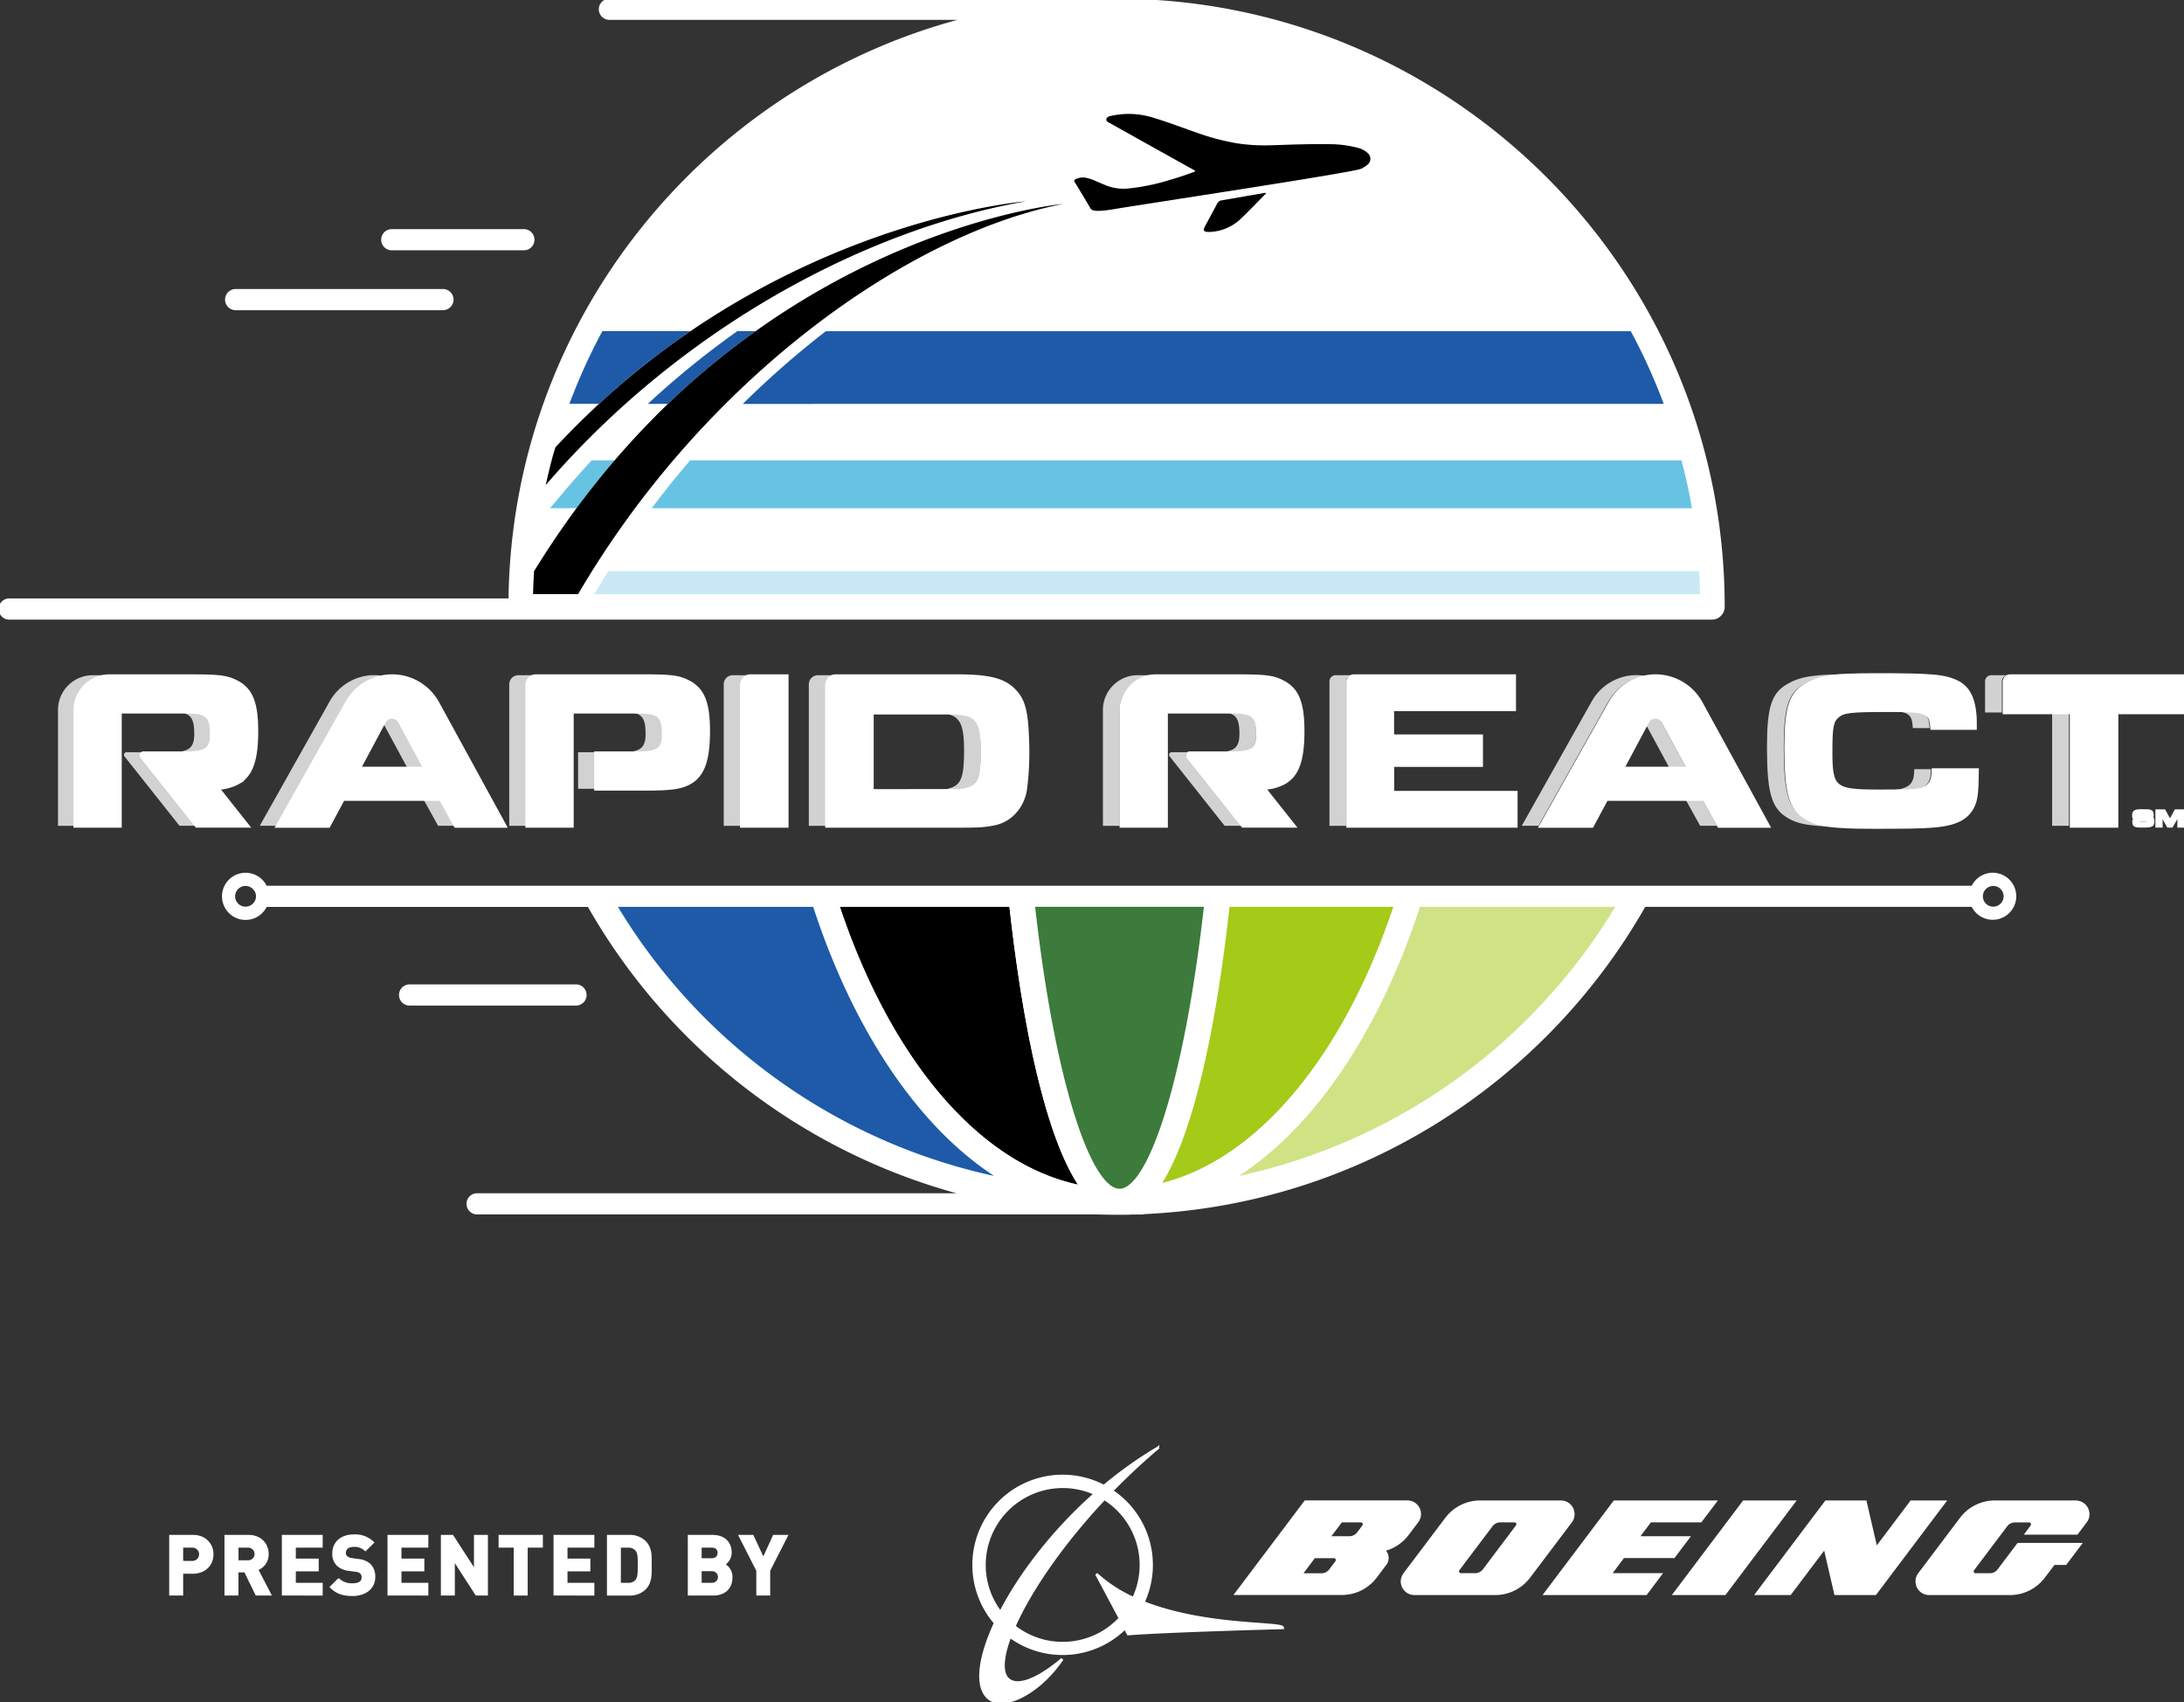 <?xml version="1.0" encoding="UTF-8" standalone="no"?>
<svg
   xmlns:dc="http://purl.org/dc/elements/1.1/"
   xmlns:cc="http://creativecommons.org/ns#"
   xmlns:rdf="http://www.w3.org/1999/02/22-rdf-syntax-ns#"
   xmlns:svg="http://www.w3.org/2000/svg"
   xmlns="http://www.w3.org/2000/svg"
   xmlns:sodipodi="http://sodipodi.sourceforge.net/DTD/sodipodi-0.dtd"
   xmlns:inkscape="http://www.inkscape.org/namespaces/inkscape"
   height="279"
   viewBox="0 0 358 279"
   width="358"
   version="1.1"
   id="svg152"
   sodipodi:docname="logo-RAPID_REACT (1).svg"
   inkscape:version="0.92.4 (5da689c313, 2019-01-14)">
  <rect x="0" y="0" width="358" height="279" fill="#333333" stroke="none"/>
  <defs
     id="defs156" />
  <sodipodi:namedview
     pagecolor="#ffffff"
     bordercolor="#666666"
     borderopacity="1"
     objecttolerance="10"
     gridtolerance="10"
     guidetolerance="10"
     inkscape:pageopacity="0"
     inkscape:pageshadow="2"
     inkscape:window-width="1920"
     inkscape:window-height="974"
     id="namedview154"
     showgrid="false"
     fit-margin-top="0"
     fit-margin-left="0"
     fit-margin-right="0"
     fit-margin-bottom="0"
     inkscape:zoom="2.0781072"
     inkscape:cx="256.43266"
     inkscape:cy="150.64614"
     inkscape:window-x="-11"
     inkscape:window-y="-11"
     inkscape:window-maximized="1"
     inkscape:current-layer="svg152" />
  <path
     d="m 174.188,269.31 a 12.717,12.711 0 0 1 -7.933,-2.753 c 2.537,-5.724 7.712,-13.411 14.772,-20.915 a 12.825,12.82 0 0 1 4.779,16.307 23.4,23.39 0 0 1 -6.082,-3.969 l 3.867,7.252 a 12.795,12.79 0 0 1 -9.376,4.078 z m -12.825,-12.824 a 12.843,12.837 0 0 1 18.147,-11.669 c -6.951,6.141 -12.334,13.28 -15.519,19.447 a 12.747,12.742 0 0 1 -2.628,-7.778 z m 26.042,6.149 a 14.576,14.57 0 0 0 -5.153,-18.283 c 2.342,-2.406 4.866,-4.777 7.56,-7.053 a 66.038,66.011 0 0 0 -8.863,6.28 14.581,14.574 0 0 0 -17.813,22.422 c -2.789,6.028 -3.28,10.883 -0.821,12.52 2.637,1.737 8.363,-1.429 11.8,-6.614 0,0 -5.318,4.777 -8.233,3.696 -1.799,-0.677 -1.807,-3.426 -0.326,-7.383 a 14.589,14.583 0 0 0 18.864,-1.381 l 0.517,0.973 c 6.352,-0.512 25.32,-1.012 25.32,-1.012 0,-0.916 -12.556,-0.091 -22.861,-4.182 z"
     id="path2"
     inkscape:connector-curvature="0"
     style="fill:#ffffff;stroke:#ffffff;stroke-width:0.434" />
  <path
     d="m 274.366,255.148 2.377,-3.149 -8.276,-0.004 2.042,-2.701 h 8.268 l 2.381,-3.153 h -16.518 l -11.357,15.069 h 16.518 l 2.372,-3.153 h -8.268 l 2.185,-2.91 z"
     id="path4"
     inkscape:connector-curvature="0"
     style="fill:#ffffff;stroke:#ffffff;stroke-width:0.434" />
  <path
     d="m 285.836,246.141 -11.357,15.069 h 8.242 l 11.357,-15.069 z"
     id="path6"
     inkscape:connector-curvature="0"
     style="fill:#ffffff;stroke:#ffffff;stroke-width:0.434" />
  <path
     d="m 313.294,246.141 -5.757,7.639 -1.768,-7.639 h -6.443 l -11.361,15.069 h 5.452 l 5.709,-7.569 1.751,7.569 h 6.513 l 11.357,-15.069 z"
     id="path8"
     inkscape:connector-curvature="0"
     style="fill:#ffffff;stroke:#ffffff;stroke-width:0.434" />
  <path
     d="m 340.244,246.141 h -13.247 a 6.912,6.909 0 0 0 -5.548,2.766 l -6.843,9.072 a 1.994,1.993 0 0 0 -0.4,1.216 2.012,2.011 0 0 0 2.012,2.015 h 13.247 a 6.925,6.922 0 0 0 5.548,-2.766 l 1.651,-2.171 h 1.912 l 2.394,-3.17 h -10.149 l -3.202,4.247 a 1.812,1.811 0 0 1 -1.438,0.717 h -2.333 a 0.521,0.521 0 0 1 -0.434,-0.838 l 5.435,-7.209 a 1.781,1.781 0 0 1 1.438,-0.717 h 2.333 a 0.521,0.521 0 0 1 0.521,0.525 0.504,0.504 0 0 1 -0.1,0.308 l -0.869,1.177 h 8.255 l 1.455,-1.933 a 1.985,1.985 0 0 0 0.404,-1.212 2.02,2.019 0 0 0 -2.016,-2.019 z"
     id="path10"
     inkscape:connector-curvature="0"
     style="fill:#ffffff;stroke:#ffffff;stroke-width:0.434" />
  <path
     d="m 248.677,250.128 -5.431,7.213 a 1.812,1.811 0 0 1 -1.442,0.717 h -2.333 a 0.526,0.525 0 0 1 -0.526,-0.525 0.521,0.521 0 0 1 0.104,-0.313 l 5.435,-7.209 a 1.803,1.802 0 0 1 1.438,-0.717 h 2.333 a 0.526,0.525 0 0 1 0.526,0.525 0.508,0.508 0 0 1 -0.104,0.308 z m 9.206,-1.967 a 2.016,2.015 0 0 0 -2.016,-2.019 h -13.238 a 6.921,6.918 0 0 0 -5.552,2.766 l -6.843,9.072 a 2.02,2.019 0 0 0 1.612,3.231 H 245.088 a 6.951,6.948 0 0 0 5.552,-2.766 l 6.843,-9.059 a 2.007,2.006 0 0 0 0.4,-1.212 z"
     id="path12"
     inkscape:connector-curvature="0"
     style="fill:#ffffff;stroke:#ffffff;stroke-width:0.434" />
  <path
     d="m 223.504,250.128 -0.869,1.155 a 1.807,1.807 0 0 1 -1.442,0.717 h -3.384 l 2.038,-2.701 h 3.232 a 0.526,0.525 0 0 1 0.526,0.525 0.508,0.508 0 0 1 -0.104,0.308 z m -4.418,5.863 -1.017,1.351 a 1.807,1.807 0 0 1 -1.442,0.73 h -3.384 l 2.172,-2.91 h 3.237 a 0.526,0.525 0 0 1 0.526,0.521 0.513,0.512 0 0 1 -0.109,0.321 z m 7.651,-1.946 a 6.951,6.948 0 0 0 4.001,-2.606 l 1.568,-2.08 a 1.99,1.989 0 0 0 0.408,-1.212 2.02,2.019 0 0 0 -2.016,-2.019 h -16.714 l -11.361,15.07 h 17.292 a 6.951,6.948 0 0 0 5.574,-2.753 l 1.603,-2.124 a 1.629,1.629 0 0 0 -0.335,-2.276 z"
     id="path14"
     inkscape:connector-curvature="0"
     style="fill:#ffffff;stroke:#ffffff;stroke-width:0.434" />
  <path
     d="m 31.546,253.441 h -1.738 v 2.606 h 1.738 a 1.303,1.303 0 1 0 0,-2.606 z m 0.091,4.269 h -1.829 v 3.578 h -1.855 v -9.506 h 3.684 c 1.964,0 3.141,1.351 3.141,2.966 0,1.616 -1.177,2.962 -3.141,2.962 z"
     id="path16"
     inkscape:connector-curvature="0"
     style="fill:#ffffff;stroke:#ffffff;stroke-width:0.434" />
  <path
     d="m 40.618,253.441 h -1.738 v 2.506 h 1.738 a 1.256,1.255 0 1 0 0,-2.506 z m 1.442,7.847 -1.855,-3.791 h -1.338 v 3.791 h -1.855 v -9.506 h 3.728 c 1.933,0 3.085,1.325 3.085,2.914 a 2.559,2.558 0 0 1 -1.738,2.493 l 2.125,4.1 z"
     id="path18"
     inkscape:connector-curvature="0"
     style="fill:#ffffff;stroke:#ffffff;stroke-width:0.434" />
  <path
     d="m 46.418,261.289 v -9.506 h 6.261 v 1.655 h -4.405 v 2.232 h 3.754 v 1.655 h -3.754 v 2.31 h 4.405 v 1.655 z"
     id="path20"
     inkscape:connector-curvature="0"
     style="fill:#ffffff;stroke:#ffffff;stroke-width:0.434" />
  <path
     d="m 57.788,261.367 c -1.442,0 -2.537,-0.308 -3.476,-1.255 l 1.199,-1.199 a 3.124,3.122 0 0 0 2.298,0.799 c 1.095,0 1.681,-0.413 1.681,-1.173 a 1.064,1.064 0 0 0 -0.291,-0.803 1.455,1.455 0 0 0 -0.843,-0.334 l -1.147,-0.156 a 3.258,3.257 0 0 1 -1.846,-0.79 2.516,2.514 0 0 1 -0.678,-1.867 c 0,-1.694 1.256,-2.884 3.311,-2.884 a 4.084,4.082 0 0 1 3.072,1.107 l -1.177,1.164 a 2.607,2.606 0 0 0 -1.946,-0.656 c -0.991,0 -1.468,0.547 -1.468,1.203 a 0.912,0.912 0 0 0 0.278,0.677 1.629,1.629 0 0 0 0.869,0.373 l 1.121,0.161 a 3.15,3.149 0 0 1 1.816,0.734 2.663,2.662 0 0 1 0.734,2.015 c 0,1.841 -1.534,2.884 -3.523,2.884 z"
     id="path22"
     inkscape:connector-curvature="0"
     style="fill:#ffffff;stroke:#ffffff;stroke-width:0.434" />
  <path
     d="m 63.735,261.289 v -9.506 h 6.261 v 1.655 H 65.591 v 2.232 h 3.749 v 1.655 H 65.591 v 2.31 h 4.405 v 1.655 z"
     id="path24"
     inkscape:connector-curvature="0"
     style="fill:#ffffff;stroke:#ffffff;stroke-width:0.434" />
  <path
     d="m 78.107,261.289 -3.767,-5.832 v 5.832 h -1.855 v -9.506 h 1.655 l 3.767,5.819 v -5.819 h 1.855 v 9.506 z"
     id="path26"
     inkscape:connector-curvature="0"
     style="fill:#ffffff;stroke:#ffffff;stroke-width:0.434" />
  <path
     d="m 86.284,253.437 v 7.852 h -1.855 v -7.852 h -2.485 v -1.655 h 6.825 v 1.655 z"
     id="path28"
     inkscape:connector-curvature="0"
     style="fill:#ffffff;stroke:#ffffff;stroke-width:0.434" />
  <path
     d="m 90.95,261.289 v -9.506 h 6.261 v 1.655 h -4.405 v 2.232 h 3.749 v 1.655 h -3.749 v 2.31 h 4.405 v 1.655 z"
     id="path30"
     inkscape:connector-curvature="0"
     style="fill:#ffffff;stroke:#ffffff;stroke-width:0.434" />
  <path
     d="m 104.349,254.028 a 1.664,1.663 0 0 0 -1.39,-0.586 h -1.403 v 6.193 h 1.416 a 1.655,1.655 0 0 0 1.39,-0.591 c 0.348,-0.434 0.4,-1.107 0.4,-2.545 0,-1.437 -0.052,-2.045 -0.4,-2.471 z m 1.303,6.354 a 3.476,3.474 0 0 1 -2.511,0.908 h -3.432 v -9.506 h 3.432 a 3.476,3.474 0 0 1 2.511,0.912 c 1.069,1.064 0.96,2.376 0.96,3.804 0,1.429 0.109,2.814 -0.96,3.882 z"
     id="path32"
     inkscape:connector-curvature="0"
     style="fill:#ffffff;stroke:#ffffff;stroke-width:0.434" />
  <path
     d="m 116.735,257.298 h -1.938 v 2.336 h 1.938 a 1.169,1.168 0 1 0 0,-2.336 z m -0.122,-3.856 h -1.816 v 2.171 h 1.816 c 0.786,0 1.23,-0.434 1.23,-1.094 0,-0.66 -0.434,-1.094 -1.23,-1.094 z m 0.308,7.847 h -3.958 v -9.506 h 3.819 c 1.855,0 2.937,1.042 2.937,2.671 a 2.194,2.193 0 0 1 -1.177,1.963 2.203,2.202 0 0 1 1.303,2.137 c 0,1.772 -1.212,2.736 -2.907,2.736 z"
     id="path34"
     inkscape:connector-curvature="0"
     style="fill:#ffffff;stroke:#ffffff;stroke-width:0.434" />
  <path
     d="m 126.033,257.389 v 3.9 h -1.842 v -3.9 l -2.859,-5.607 h 2.016 l 1.777,3.83 1.747,-3.83 h 2.02 z"
     id="path36"
     inkscape:connector-curvature="0"
     style="fill:#ffffff;stroke:#ffffff;stroke-width:0.434" />
  <path
     d="m 133.023,147.078 h -32.897 a 95.946,95.906 0 0 0 63.944,46.107 c -13.308,-8.212 -24.347,-24.789 -31.047,-46.107 z"
     stroke-miterlimit="10"
     id="path38"
     inkscape:connector-curvature="0"
     style="fill:#1e5aa8;stroke:#0563ab;stroke-width:0.429;stroke-miterlimit:10" />
  <path
     d="m 201.994,193.185 a 95.964,95.924 0 0 0 63.948,-46.107 H 233.04 c -6.682,21.319 -17.748,37.895 -31.047,46.107 z"
     stroke-miterlimit="10"
     id="path40"
     inkscape:connector-curvature="0"
     style="fill:#cfe385;stroke:#c0d386;stroke-width:0.429;stroke-miterlimit:10" />
  <path
     d="m 190.02,194.232 c 16.727,-3.965 31.025,-21.944 39.101,-47.15 h -27.627 c -2.272,21.345 -6.135,39.103 -11.474,47.15 z"
     stroke-miterlimit="10"
     id="path42"
     inkscape:connector-curvature="0"
     style="fill:#a5ca18;stroke:#9ac03c;stroke-width:0.429;stroke-miterlimit:10" />
  <path
     d="m 136.929,147.078 c 8.255,25.775 23.026,44.001 40.244,47.406 -5.431,-7.908 -9.358,-25.818 -11.657,-47.406 z"
     stroke-miterlimit="10"
     id="path44"
     inkscape:connector-curvature="0"
     style="stroke:#ffffff;stroke-width:0.429;stroke-miterlimit:10" />
  <path
     d="m 197.732,147.078 h -28.448 c 3.276,30.274 9.328,47.736 14.12,47.984 h 0.291 c 4.775,-0.456 10.779,-17.884 14.037,-47.984 z"
     stroke-miterlimit="10"
     id="path46"
     inkscape:connector-curvature="0"
     style="fill:#3c7b3b;stroke:#36793b;stroke-width:0.429;stroke-miterlimit:10" />
  <path
     d="M 187.691,0.109 A 1.538,1.537 0 0 0 187.127,0 H 99.896 a 1.521,1.52 0 0 0 0,3.04 H 158.622 C 115.892,13.854 84.09,52.387 83.573,98.299 H 1.521 a 1.521,1.52 0 1 0 0,3.04 H 280.601 a 1.894,1.893 0 0 0 1.894,-1.893 c 0,-53.264 -42.112,-96.875 -94.804,-99.337 z"
     id="path48"
     inkscape:connector-curvature="0"
     style="fill:#ffffff;stroke:#ffffff;stroke:#ffffff;stroke:#ffffff;stroke-width:0.434" />
  <path
     d="M 72.607,50.624 H 38.628 a 1.521,1.52 0 0 1 0,-3.04 h 33.979 a 1.521,1.52 0 0 1 0,3.04 z"
     id="path50"
     inkscape:connector-curvature="0"
     style="fill:#ffffff;stroke:#ffffff;stroke-width:0.434" />
  <path
     d="M 94.417,164.596 H 67.142 a 1.521,1.52 0 1 1 0,-3.04 h 27.275 a 1.521,1.52 0 0 1 0,3.04 z"
     id="path52"
     inkscape:connector-curvature="0"
     style="fill:#ffffff;stroke:#ffffff;stroke-width:0.434" />
  <path
     d="M 85.871,40.809 H 64.222 a 1.521,1.52 0 1 1 0,-3.04 h 21.649 a 1.521,1.52 0 1 1 0,3.04 z"
     id="path54"
     inkscape:connector-curvature="0"
     style="fill:#ffffff;stroke:#ffffff;stroke-width:0.434" />
  <path
     d="m 326.645,143.256 a 3.645,3.644 0 0 0 -3.306,2.132 H 43.572 a 3.649,3.648 0 1 0 0,3.04 H 96.502 A 99.878,99.837 0 0 0 158.435,195.786 H 78.207 a 1.521,1.52 0 1 0 0,3.04 h 101.716 c 1.034,0.035 2.068,0.052 3.111,0.052 h 0.391 0.083 a 1.256,1.255 0 0 0 0.126,0 c 0.682,0 1.364,0 2.042,-0.035 h 1.455 a 1.425,1.424 0 0 0 0.434,-0.07 c 35.148,-1.62 65.586,-21.479 81.996,-50.359 h 53.778 a 3.641,3.639 0 1 0 3.306,-5.159 z m -285.102,5.051 a 1.916,1.915 0 1 1 0,-2.81 1.864,1.863 0 0 1 0,2.81 z m 59.369,0.109 h 32.541 c 6.734,20.672 17.596,36.731 30.616,44.77 A 95.929,95.889 0 0 1 100.912,148.415 Z m 36.456,0 h 28.296 c 2.316,20.989 6.191,38.325 11.509,46.068 -16.914,-3.348 -31.455,-21.002 -39.805,-46.068 z m 46.327,46.633 c -0.1,0 -0.196,0 -0.291,0 -4.718,-0.243 -10.662,-17.197 -13.972,-46.646 h 28.153 c -3.289,29.292 -9.184,46.212 -13.89,46.646 z m 17.656,-46.633 h 27.345 c -8.164,24.502 -22.244,41.917 -38.667,45.812 5.218,-7.873 9.032,-25.062 11.322,-45.812 z m 0.643,44.77 c 13.034,-8.039 23.895,-24.098 30.616,-44.77 h 32.541 a 95.92,95.88 0 0 1 -63.158,44.77 z m 124.651,-44.37 a 1.916,1.915 0 0 1 0,-3.826 1.916,1.915 0 1 1 0,3.826 z"
     id="path56"
     inkscape:connector-curvature="0"
     style="fill:#ffffff;stroke:#ffffff;stroke-width:0.434" />
  <path
     d="m 278.68,97.387 c -0.026,-1.259 -0.091,-2.514 -0.165,-3.761 H 99.704 q -1.173,1.859 -2.294,3.761 z"
     id="path58"
     inkscape:connector-curvature="0"
     style="fill:#c8e9f5;stroke-width:0.434" />
  <path
     d="M 277.342,83.299 C 276.908,80.646 276.304,78.036 275.635,75.46 H 113.116 q -3.241,3.778 -6.3,7.839 z"
     id="path60"
     inkscape:connector-curvature="0"
     style="fill:#68c3e2;stroke-width:0.434" />
  <path
     d="m 96.963,75.46 q -3.419,3.726 -6.804,7.839 h 4.345 q 3.041,-4.143 6.243,-7.839 z"
     id="path62"
     inkscape:connector-curvature="0"
     style="fill:#68c3e2;stroke-width:0.434" />
  <path
     d="m 272.668,66.193 h 0.048 A 95.26,95.22 0 0 0 267.315,54.285 H 135.369 A 149.189,149.127 0 0 0 121.762,66.202 Z"
     id="path64"
     inkscape:connector-curvature="0"
     style="fill:#1e5aa8;stroke-width:0.434" />
  <path
     d="m 120.867,54.276 a 143.116,143.056 0 0 0 -14.672,11.917 h 3.293 a 127.393,127.34 0 0 1 14.363,-11.917 z"
     id="path66"
     inkscape:connector-curvature="0"
     style="fill:#1e5aa8;stroke-width:0.434" />
  <path
     d="m 98.74,54.276 a 95.916,95.876 0 0 0 -5.405,11.908 h 0.048 4.809 A 129.673,129.619 0 0 1 113.186,54.268 Z"
     id="path68"
     inkscape:connector-curvature="0"
     style="fill:#1e5aa8;stroke-width:0.434" />
  <path
     d="m 182.999,34.213 c 3.858,-0.656 38.667,-5.915 40.07,-6.54 a 4.21,4.208 0 0 0 1.069,-0.664 1.225,1.225 0 0 0 0.035,-1.937 3.476,3.474 0 0 0 -1.486,-0.812 17.843,17.836 0 0 0 -4.258,-0.621 c -3.319,-0.07 -6.639,0.057 -9.954,0.169 a 30.908,30.895 0 0 1 -5.648,-0.308 38.424,38.408 0 0 1 -6.812,-1.815 c -2.39,-0.825 -4.744,-1.737 -7.173,-2.454 a 13.342,13.337 0 0 0 -6.756,-0.23 c -0.335,0.074 -0.669,0.191 -0.73,0.534 -0.061,0.343 0.287,0.482 0.543,0.625 1.92,1.081 11.257,6.293 14.011,7.817 -0.096,0.213 -0.235,0.213 -0.348,0.252 -1.251,0.473 -2.524,0.89 -3.81,1.264 a 34.627,34.612 0 0 1 -6.608,1.377 7.781,7.778 0 0 1 -3.728,-0.434 c -0.617,-0.256 -1.234,-0.512 -1.846,-0.782 a 7.607,7.604 0 0 0 -1.69,-0.547 2.763,2.762 0 0 0 -1.521,0.239 0.326,0.326 0 0 0 -0.178,0.534 c 0.061,0.109 0.135,0.208 0.2,0.313 0.352,0.569 2.042,3.379 2.368,3.961 0.326,0.582 1.794,0.478 4.249,0.061 z"
     id="path70"
     inkscape:connector-curvature="0"
     style="fill:#000000;stroke-width:0.434" />
  <path
     d="m 200.26,32.836 a 0.912,0.912 0 0 0 -0.734,0.521 c -0.669,1.268 -1.356,2.527 -2.029,3.791 -0.33,0.612 -0.196,0.834 0.513,0.869 h 0.222 a 7.82,7.817 0 0 0 5.322,-2.315 c 1.36,-1.303 2.646,-2.666 4.01,-4.043 a 0.76,0.76 0 0 0 -0.217,-0.039 c -2.363,0.387 -4.723,0.816 -7.086,1.216 z"
     id="path72"
     inkscape:connector-curvature="0"
     style="fill:#000000;stroke-width:0.434" />
  <path
     d="m 123.86,54.276 a 127.393,127.34 0 0 0 -14.372,11.917 q -4.431,4.269 -8.75,9.268 -3.176,3.7 -6.243,7.839 -3.571,4.842 -6.951,10.314 c -0.074,1.251 -0.139,2.501 -0.165,3.761 h 7.386 C 115.48,61.972 148.951,38.343 174.271,33.418 c 0.009,0 -24.217,2.202 -50.41,20.858 z"
     id="path74"
     inkscape:connector-curvature="0"
     style="fill:#000000;stroke-width:0.434" />
  <path
     d="M 113.19,54.276 A 129.673,129.619 0 0 0 98.192,66.193 q -3.623,3.34 -7.16,7.135 c -0.2,0.712 -0.434,1.416 -0.608,2.132 q -0.521,2.006 -0.965,4.039 C 111.452,53.946 141.595,37.639 168.167,32.997 c 0.004,0 -26.767,2.067 -54.977,21.28 z"
     id="path76"
     inkscape:connector-curvature="0"
     style="fill:#000000;stroke-width:0.434" />
  <g
     id="g126"
     transform="matrix(0.434,0,0,0.434,0.004,0.017)"
     style="fill:#d2d2d2">
    <path
       d="m 295.05,401.18 -0.35,0.65 9.09,16.79 h 6.33 l -9.45,-17.46 a 3.19,3.19 0 0 0 -5.62,0.02 z"
       transform="translate(-150,-128.79)"
       id="path78"
       inkscape:connector-curvature="0" />
    <path
       d="m 159.84,301.68 5.63,10.14 h 6.34 l -5.63,-10.14 z"
       id="path80"
       inkscape:connector-curvature="0" />
    <path
       d="m 294.77,384 a 19.39,19.39 0 0 0 -20.33,9.75 l -26.33,46.84 h 6.33 l 26.33,-46.84 a 19.67,19.67 0 0 1 14,-9.75 z"
       transform="translate(-150,-128.79)"
       id="path82"
       inkscape:connector-curvature="0" />
    <path
       d="m 433.11,383.74 h -6.34 a 3.43,3.43 0 0 0 -3.43,3.43 v 53.45 h 6.33 v -53.45 a 3.44,3.44 0 0 1 3.44,-3.43 z"
       transform="translate(-150,-128.79)"
       id="path84"
       inkscape:connector-curvature="0" />
    <path
       d="m 465.25,383.74 h -6.33 a 3.44,3.44 0 0 0 -3.44,3.43 v 53.45 h 6.34 v -53.45 a 3.44,3.44 0 0 1 3.43,-3.43 z"
       transform="translate(-150,-128.79)"
       id="path86"
       inkscape:connector-curvature="0" />
    <path
       d="m 508.46,397.9 h -6.34 c 10,0 12,2.47 12,14.41 0,9.8 -1.11,12.79 -5.29,14.07 -2.05,0.68 -2.39,0.68 -7.08,0.68 h 6.34 c 4.69,0 5,0 7.08,-0.68 4.18,-1.28 5.29,-4.27 5.29,-14.07 0.03,-11.94 -2.02,-14.41 -12,-14.41 z"
       transform="translate(-150,-128.79)"
       id="path88"
       inkscape:connector-curvature="0" />
    <path
       d="m 660.79,383.74 h -6.34 a 2.33,2.33 0 0 0 -2.33,2.34 v 54.54 h 6.33 v -54.54 a 2.34,2.34 0 0 1 2.34,-2.34 z"
       transform="translate(-150,-128.79)"
       id="path90"
       inkscape:connector-curvature="0" />
    <path
       d="m 636.5,301.68 5.63,10.14 h 6.34 l -5.63,-10.14 z"
       id="path92"
       inkscape:connector-curvature="0" />
    <path
       d="m 771.43,384 a 19.39,19.39 0 0 0 -20.33,9.75 l -26.33,46.84 h 6.33 l 26.33,-46.84 a 19.69,19.69 0 0 1 14,-9.75 z"
       transform="translate(-150,-128.79)"
       id="path94"
       inkscape:connector-curvature="0" />
    <path
       d="m 771.71,401.18 -0.35,0.65 9.09,16.79 h 6.33 l -9.45,-17.46 a 3.19,3.19 0 0 0 -5.62,0.02 z"
       transform="translate(-150,-128.79)"
       id="path96"
       inkscape:connector-curvature="0" />
    <path
       d="m 875.89,426.12 c 2.48,-1 3.41,-2.81 3.41,-6.91 H 873 c 0,4.1 -0.94,5.89 -3.42,6.91 -2,0.88 -3.74,1.07 -12.35,1.1 h 1.55 c 12.85,0.01 14.73,-0.08 17.11,-1.1 z"
       transform="translate(-150,-128.79)"
       id="path98"
       inkscape:connector-curvature="0" />
    <path
       d="m 862.16,397 h -3.44 c 12.27,0.09 13.42,0.93 13.73,6.72 h 6.34 C 878.45,397.47 877.17,397 862.16,397 Z"
       transform="translate(-150,-128.79)"
       id="path100"
       inkscape:connector-curvature="0" />
    <path
       d="m 823.71,410.86 c 0,-15 1.7,-20.38 7.67,-23.79 4.87,-2.84 10.07,-3.67 24.31,-3.75 h -4.13 c -15.94,0 -21.4,0.76 -26.51,3.75 -6,3.41 -7.68,8.78 -7.68,23.79 0,16.88 1.62,22.85 7.25,26.43 4.6,3 9.89,3.75 26.26,3.75 h 4.45 c -14.88,-0.07 -20,-0.89 -24.37,-3.75 -5.63,-3.58 -7.25,-9.55 -7.25,-26.43 z"
       transform="translate(-150,-128.79)"
       id="path102"
       inkscape:connector-curvature="0" />
    <path
       d="m 908.42,383.74 h -6.34 a 2.34,2.34 0 0 0 -2.34,2.34 v 11.73 h 6.34 v -11.73 a 2.34,2.34 0 0 1 2.34,-2.34 z"
       transform="translate(-150,-128.79)"
       id="path104"
       inkscape:connector-curvature="0" />
    <path
       d="m 775.07,269.02 h 6.34 v 42.8 h -6.34 z"
       id="path106"
       inkscape:connector-curvature="0" />
    <path
       d="m 218.33,284.03 h 6.34 v 13.81 h -6.34 z"
       id="path108"
       inkscape:connector-curvature="0" />
    <path
       d="m 400.17,405.91 c 0,-6.82 -1.71,-8.36 -9.12,-8.36 h -6.34 c 7.42,0 9.12,1.54 9.12,8.36 0,5.37 -2.05,6.91 -9.12,6.91 h 6.34 c 7.07,0 9.12,-1.54 9.12,-6.91 z"
       transform="translate(-150,-128.79)"
       id="path110"
       inkscape:connector-curvature="0" />
    <path
       d="m 352.1,383.74 h -6.34 a 3.44,3.44 0 0 0 -3.43,3.43 v 53.45 h 6.34 v -53.45 a 3.43,3.43 0 0 1 3.43,-3.43 z"
       transform="translate(-150,-128.79)"
       id="path112"
       inkscape:connector-curvature="0" />
    <path
       d="m 586,383.74 h -6.34 a 13.11,13.11 0 0 0 -13.1,13.11 v 43.77 h 6.34 V 396.85 A 13.1,13.1 0 0 1 586,383.74 Z"
       transform="translate(-150,-128.79)"
       id="path114"
       inkscape:connector-curvature="0" />
    <path
       d="m 624.43,405.91 c 0,-6.82 -1.71,-8.36 -9.12,-8.36 H 609 c 7.42,0 9.12,1.54 9.12,8.36 0,5.37 -2.05,6.91 -9.12,6.91 h 6.34 c 7.04,0 9.09,-1.54 9.09,-6.91 z"
       transform="translate(-150,-128.79)"
       id="path116"
       inkscape:connector-curvature="0" />
    <path
       d="m 599,412.82 h -6.34 a 1,1 0 0 0 -0.81,1.69 l 20.68,26.1 h 6.34 l -20.69,-26.1 a 1,1 0 0 1 0.82,-1.69 z"
       transform="translate(-150,-128.79)"
       id="path118"
       inkscape:connector-curvature="0" />
    <path
       d="M 191.3,383.74 H 185 a 13.11,13.11 0 0 0 -13.1,13.11 v 43.77 h 6.34 v -43.77 a 13.1,13.1 0 0 1 13.06,-13.11 z"
       transform="translate(-150,-128.79)"
       id="path120"
       inkscape:connector-curvature="0" />
    <path
       d="m 204.26,412.82 h -6.34 a 1,1 0 0 0 -0.82,1.69 l 20.69,26.1 h 6.34 l -20.69,-26.1 a 1,1 0 0 1 0.82,-1.69 z"
       transform="translate(-150,-128.79)"
       id="path122"
       inkscape:connector-curvature="0" />
    <path
       d="m 229.7,405.91 c 0,-6.82 -1.71,-8.36 -9.12,-8.36 h -6.34 c 7.42,0 9.12,1.54 9.12,8.36 0,5.37 -2.05,6.91 -9.12,6.91 h 6.34 c 7.07,0 9.12,-1.54 9.12,-6.91 z"
       transform="translate(-150,-128.79)"
       id="path124"
       inkscape:connector-curvature="0" />
  </g>
  <path
     d="m 350.493,134.614 c 0,0.178 0.026,0.217 0.117,0.252 a 2.146,2.145 0 0 0 0.526,0.039 c 0.904,0 1.012,-0.026 1.012,-0.239 a 0.209,0.208 0 0 0 -0.13,-0.208 1.516,1.516 0 0 0 -0.491,-0.03 h -0.708 a 1.738,1.737 0 0 1 -0.834,-0.113 c -0.187,-0.096 -0.274,-0.3 -0.274,-0.647 0,-0.465 0.135,-0.66 0.504,-0.751 a 4.818,4.816 0 0 1 1.069,-0.07 c 0.904,0 1.112,0.022 1.303,0.139 0.191,0.117 0.235,0.278 0.235,0.664 h -0.76 c 0,-0.221 -0.078,-0.256 -0.582,-0.256 -0.252,0 -0.587,0 -0.708,0 -0.209,0 -0.278,0.07 -0.278,0.217 a 0.196,0.195 0 0 0 0.165,0.204 1.625,1.624 0 0 0 0.317,0 h 0.726 l 0.547,0.022 c 0.491,0.022 0.682,0.239 0.682,0.751 0,0.512 -0.139,0.682 -0.517,0.764 a 6.261,6.258 0 0 1 -1.13,0.065 c -0.869,0 -1.086,0 -1.303,-0.135 -0.156,-0.078 -0.239,-0.274 -0.239,-0.578 0,-0.022 0,-0.074 0,-0.126 z"
     id="path128"
     inkscape:connector-curvature="0"
     style="fill:#ffffff;stroke:#ffffff;stroke-width:0.434" />
  <path
     d="m 353.529,132.864 h 1.238 l 0.938,1.707 0.93,-1.707 h 1.234 v 2.571 h -0.739 v -2.002 l -1.138,1.985 h -0.6 l -1.134,-1.985 0.022,1.985 h -0.752 z"
     id="path130"
     inkscape:connector-curvature="0"
     style="fill:#ffffff;stroke:#ffffff;stroke-width:0.434" />
  <path
     d="m 64.278,110.737 a 8.563,8.56 0 0 1 7.507,4.456 l 11.083,20.255 h -8.22 l -2.446,-4.408 H 56.271 l -2.368,4.408 h -8.524 l 11.439,-20.342 a 8.559,8.555 0 0 1 7.46,-4.369 z m 5.292,15.148 -4.106,-7.583 a 1.386,1.385 0 0 0 -2.442,0 l -4.045,7.574 z"
     id="path132"
     inkscape:connector-curvature="0"
     style="fill:#ffffff;stroke:#ffffff;stroke-width:0.434" />
  <path
     d="m 123.005,110.737 h 6.035 v 24.702 h -7.529 v -23.212 a 1.495,1.494 0 0 1 1.495,-1.49 z"
     id="path134"
     inkscape:connector-curvature="0"
     style="fill:#ffffff;stroke:#ffffff;stroke-width:0.434" />
  <path
     d="m 135.478,112.227 a 1.495,1.494 0 0 1 1.49,-1.49 h 19.851 c 5.214,0 7.664,0.595 9.371,2.297 1.369,1.333 1.925,2.888 2.172,6.036 0.074,1.147 0.148,2.849 0.148,4.034 a 47.052,47.032 0 0 1 -0.369,6.184 c -0.408,2.962 -2.485,5.259 -5.187,5.776 -1.408,0.295 -2.52,0.373 -5.148,0.373 h -22.327 z m 20.116,17.323 c 2.038,0 2.172,0 3.076,-0.295 1.816,-0.556 2.298,-1.854 2.298,-6.11 0,-5.185 -0.869,-6.258 -5.214,-6.258 h -12.756 v 12.664 z"
     id="path136"
     inkscape:connector-curvature="0"
     style="fill:#ffffff;stroke:#ffffff;stroke-width:0.434" />
  <path
     d="m 248.286,110.737 v 5.594 h -19.985 v 4.256 h 14.567 v 4.89 h -14.55 v 4.369 h 20.224 v 5.594 h -27.636 v -23.686 a 1.017,1.016 0 0 1 1.017,-1.016 z"
     id="path138"
     inkscape:connector-curvature="0"
     style="fill:#ffffff;stroke:#ffffff;stroke-width:0.434" />
  <path
     d="m 271.369,110.737 a 8.563,8.56 0 0 1 7.507,4.456 l 11.083,20.255 h -8.22 l -2.446,-4.408 h -15.932 l -2.368,4.408 h -8.524 l 11.439,-20.342 a 8.559,8.555 0 0 1 7.46,-4.369 z m 5.292,15.148 -4.106,-7.583 a 1.386,1.385 0 0 0 -2.442,0 l -4.045,7.574 z"
     id="path140"
     inkscape:connector-curvature="0"
     style="fill:#ffffff;stroke:#ffffff;stroke-width:0.434" />
  <path
     d="m 324.156,126.141 c -0.035,3.591 -0.148,4.816 -0.665,5.928 -0.965,2.111 -2.963,3.109 -6.817,3.37 -1.521,0.148 -4.484,0.182 -9.41,0.182 -7.112,0 -9.41,-0.334 -11.409,-1.629 -2.446,-1.555 -3.15,-4.147 -3.15,-11.478 0,-6.514 0.739,-8.851 3.332,-10.332 2.224,-1.303 4.597,-1.629 11.522,-1.629 9.224,0 11.226,0.182 13.338,1.22 1.999,0.999 2.924,3.183 2.924,6.814 v 0.812 h -7.186 c -0.148,-2.701 -0.704,-2.923 -7.221,-2.923 -6.152,0 -7.264,0.148 -8.19,0.964 -0.925,0.816 -1.073,1.811 -1.073,5.811 0,5.924 0.556,6.371 7.777,6.371 5.596,0 6.413,-0.039 7.447,-0.482 1.034,-0.443 1.482,-1.22 1.482,-3.001 z"
     id="path142"
     inkscape:connector-curvature="0"
     style="fill:#ffffff;stroke:#ffffff;stroke-width:0.434" />
  <path
     d="m 339.496,116.847 h -11.005 v -5.094 a 1.017,1.016 0 0 1 1.017,-1.016 H 358 v 6.11 h -10.983 v 18.592 h -7.521 z"
     id="path144"
     inkscape:connector-curvature="0"
     style="fill:#ffffff;stroke:#ffffff;stroke-width:0.434" />
  <path
     d="m 112.769,111.662 c -1.555,-0.777 -2.781,-0.925 -7.56,-0.925 H 87.831 a 1.49,1.49 0 0 0 -1.49,1.49 v 23.212 h 7.481 V 116.734 h 10.931 c 3.219,0 3.962,0.669 3.962,3.631 0,2.332 -0.891,3.001 -3.962,3.001 h -7.138 v 5.997 h 8.255 c 4.297,0 5.965,-0.261 7.408,-1.147 2.038,-1.259 2.889,-3.704 2.889,-8.408 0,-4.703 -0.917,-6.922 -3.397,-8.147 z"
     id="path146"
     inkscape:connector-curvature="0"
     style="fill:#ffffff;stroke:#ffffff;stroke-width:0.434" />
  <path
     d="m 210.718,128.221 c 2.038,-1.259 2.889,-3.704 2.889,-8.408 0,-4.703 -0.925,-6.922 -3.406,-8.147 -1.555,-0.777 -2.781,-0.925 -7.56,-0.925 h -13.212 a 5.691,5.689 0 0 0 -5.691,5.693 v 19.008 h 7.481 V 116.734 h 10.931 c 3.219,0 3.962,0.669 3.962,3.631 0,2.332 -0.869,3.001 -3.962,3.001 h -7.073 a 0.434,0.434 0 0 0 -0.356,0.734 l 8.989,11.335 h 8.524 l -4.931,-6.215 a 7.542,7.539 0 0 0 3.415,-0.999 z"
     id="path148"
     inkscape:connector-curvature="0"
     style="fill:#ffffff;stroke:#ffffff;stroke-width:0.434" />
  <path
     d="m 39.223,128.221 c 2.038,-1.259 2.889,-3.704 2.889,-8.408 0,-4.703 -0.925,-6.922 -3.406,-8.147 -1.555,-0.777 -2.781,-0.925 -7.56,-0.925 H 17.948 a 5.691,5.689 0 0 0 -5.691,5.693 v 19.008 h 7.481 V 116.734 h 10.931 c 3.219,0 3.962,0.669 3.962,3.631 0,2.332 -0.869,3.001 -3.962,3.001 h -7.09 a 0.434,0.434 0 0 0 -0.356,0.734 l 8.989,11.335 h 8.524 l -4.931,-6.215 a 7.547,7.543 0 0 0 3.419,-0.999 z"
     id="path150"
     inkscape:connector-curvature="0"
     style="fill:#ffffff;stroke:#ffffff;stroke-width:0.434" />
</svg>
